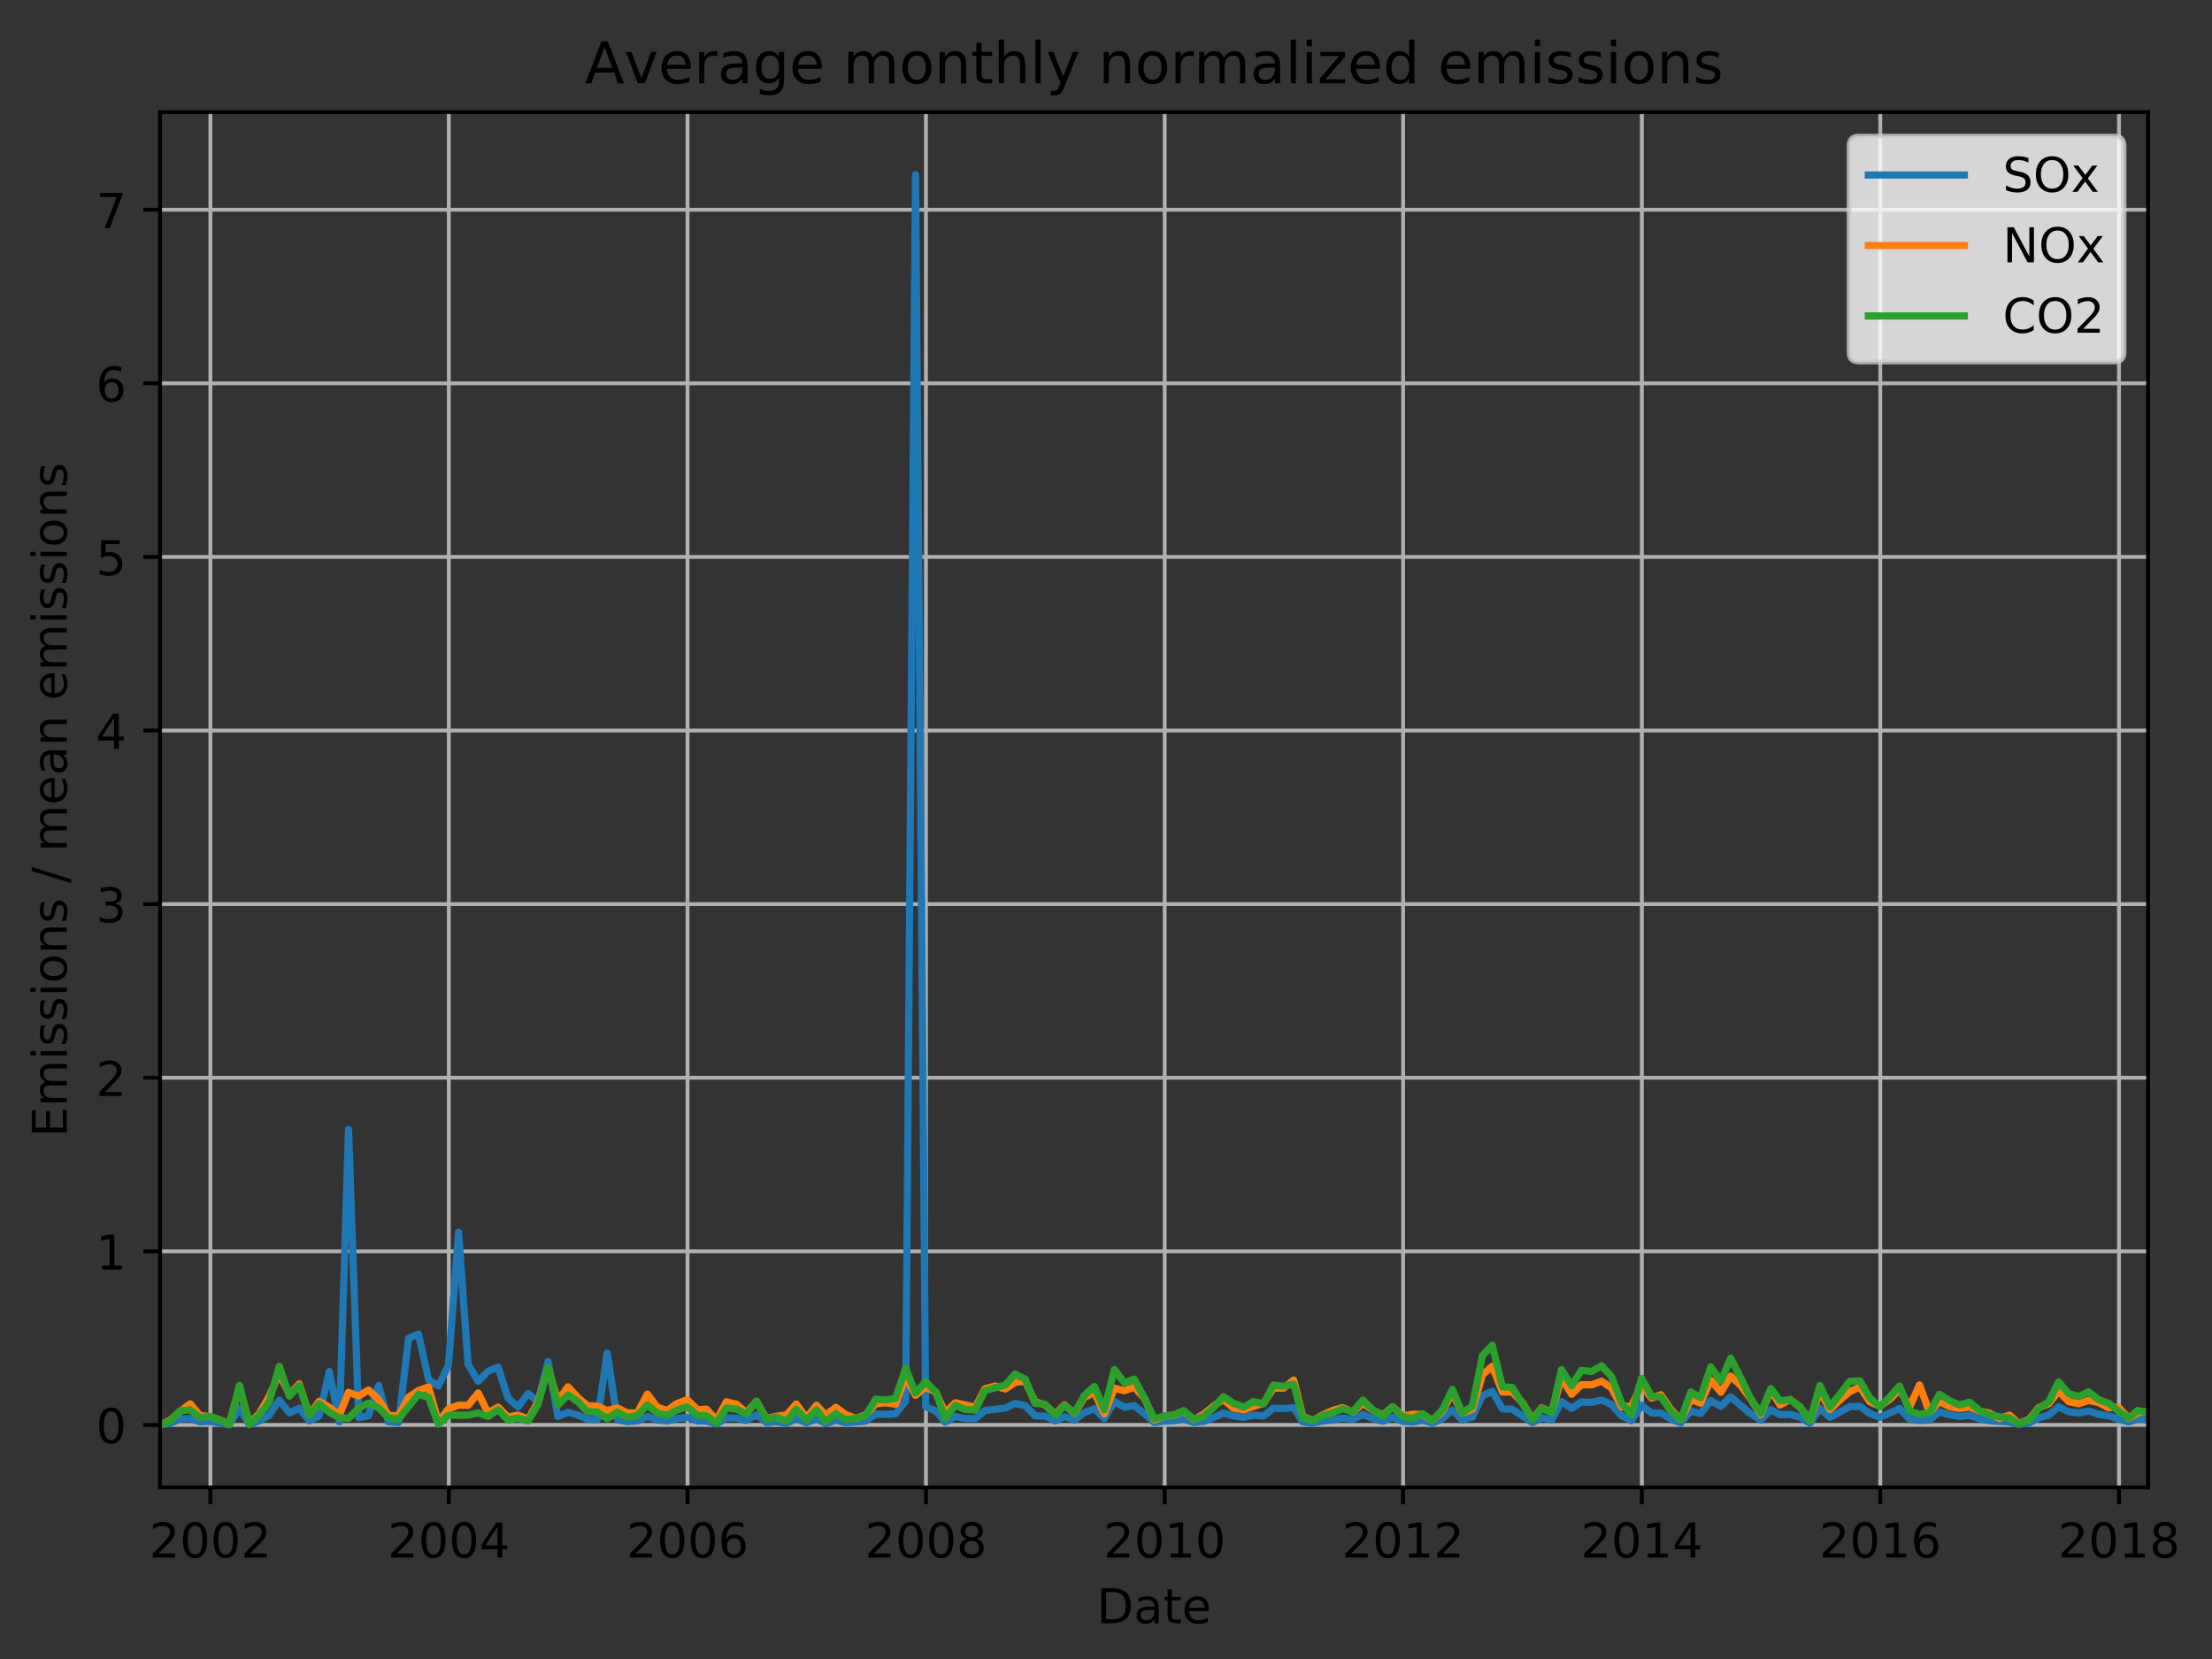 <?xml version="1.0" encoding="utf-8" standalone="no"?>
<!DOCTYPE svg PUBLIC "-//W3C//DTD SVG 1.1//EN"
  "http://www.w3.org/Graphics/SVG/1.1/DTD/svg11.dtd">
<!-- Created with matplotlib (http://matplotlib.org/) -->
<svg height="345.6pt" version="1.1" viewBox="0 0 460.8 345.6" width="460.8pt" xmlns="http://www.w3.org/2000/svg" xmlns:xlink="http://www.w3.org/1999/xlink">
 <rect x="0" y="0" width="460.8" height="345.6" fill="#333333" stroke="none"/>
 <defs>
  <style type="text/css">
*{stroke-linecap:butt;stroke-linejoin:round;}
  </style>
 </defs>
 <g id="figure_1">
  <g id="patch_1">
   <path d="M 0 345.6 
L 460.8 345.6 
L 460.8 0 
L 0 0 
z
" style="fill:none;"/>
  </g>
  <g id="axes_1">
   <g id="patch_2">
    <path d="M 33.349 309.863 
L 447.48 309.863 
L 447.48 23.365 
L 33.349 23.365 
z
" style="fill:none;"/>
   </g>
   <g id="matplotlib.axis_1">
    <g id="xtick_1">
     <g id="line2d_1">
      <path clip-path="url(#p6e68b75e4c)" d="M 43.827 309.863 
L 43.827 23.365 
" style="fill:none;stroke:#b0b0b0;stroke-linecap:square;stroke-width:0.8;"/>
     </g>
     <g id="line2d_2">
      <defs>
       <path d="M 0 0 
L 0 3.5 
" id="me681c75c68" style="stroke:#000000;stroke-width:0.8;"/>
      </defs>
      <g>
       <use style="stroke:#000000;stroke-width:0.8;" x="43.827" xlink:href="#me681c75c68" y="309.863"/>
      </g>
     </g>
     <g id="text_1">
      <!-- 2002 -->
      <defs>
       <path d="M 19.188 8.297 
L 53.609 8.297 
L 53.609 0 
L 7.328 0 
L 7.328 8.297 
Q 12.938 14.109 22.625 23.891 
Q 32.328 33.688 34.812 36.531 
Q 39.547 41.844 41.422 45.531 
Q 43.312 49.219 43.312 52.781 
Q 43.312 58.594 39.234 62.25 
Q 35.156 65.922 28.609 65.922 
Q 23.969 65.922 18.812 64.312 
Q 13.672 62.703 7.812 59.422 
L 7.812 69.391 
Q 13.766 71.781 18.938 73 
Q 24.125 74.219 28.422 74.219 
Q 39.75 74.219 46.484 68.547 
Q 53.219 62.891 53.219 53.422 
Q 53.219 48.922 51.531 44.891 
Q 49.859 40.875 45.406 35.406 
Q 44.188 33.984 37.641 27.219 
Q 31.109 20.453 19.188 8.297 
z
" id="DejaVuSans-32"/>
       <path d="M 31.781 66.406 
Q 24.172 66.406 20.328 58.906 
Q 16.5 51.422 16.5 36.375 
Q 16.5 21.391 20.328 13.891 
Q 24.172 6.391 31.781 6.391 
Q 39.453 6.391 43.281 13.891 
Q 47.125 21.391 47.125 36.375 
Q 47.125 51.422 43.281 58.906 
Q 39.453 66.406 31.781 66.406 
z
M 31.781 74.219 
Q 44.047 74.219 50.516 64.516 
Q 56.984 54.828 56.984 36.375 
Q 56.984 17.969 50.516 8.266 
Q 44.047 -1.422 31.781 -1.422 
Q 19.531 -1.422 13.062 8.266 
Q 6.594 17.969 6.594 36.375 
Q 6.594 54.828 13.062 64.516 
Q 19.531 74.219 31.781 74.219 
z
" id="DejaVuSans-30"/>
      </defs>
      <g transform="translate(31.102 324.462)scale(0.1 -0.1)">
       <use xlink:href="#DejaVuSans-32"/>
       <use x="63.623" xlink:href="#DejaVuSans-30"/>
       <use x="127.246" xlink:href="#DejaVuSans-30"/>
       <use x="190.869" xlink:href="#DejaVuSans-32"/>
      </g>
     </g>
    </g>
    <g id="xtick_2">
     <g id="line2d_3">
      <path clip-path="url(#p6e68b75e4c)" d="M 93.492 309.863 
L 93.492 23.365 
" style="fill:none;stroke:#b0b0b0;stroke-linecap:square;stroke-width:0.8;"/>
     </g>
     <g id="line2d_4">
      <g>
       <use style="stroke:#000000;stroke-width:0.8;" x="93.492" xlink:href="#me681c75c68" y="309.863"/>
      </g>
     </g>
     <g id="text_2">
      <!-- 2004 -->
      <defs>
       <path d="M 37.797 64.312 
L 12.891 25.391 
L 37.797 25.391 
z
M 35.203 72.906 
L 47.609 72.906 
L 47.609 25.391 
L 58.016 25.391 
L 58.016 17.188 
L 47.609 17.188 
L 47.609 0 
L 37.797 0 
L 37.797 17.188 
L 4.891 17.188 
L 4.891 26.703 
z
" id="DejaVuSans-34"/>
      </defs>
      <g transform="translate(80.767 324.462)scale(0.1 -0.1)">
       <use xlink:href="#DejaVuSans-32"/>
       <use x="63.623" xlink:href="#DejaVuSans-30"/>
       <use x="127.246" xlink:href="#DejaVuSans-30"/>
       <use x="190.869" xlink:href="#DejaVuSans-34"/>
      </g>
     </g>
    </g>
    <g id="xtick_3">
     <g id="line2d_5">
      <path clip-path="url(#p6e68b75e4c)" d="M 143.226 309.863 
L 143.226 23.365 
" style="fill:none;stroke:#b0b0b0;stroke-linecap:square;stroke-width:0.8;"/>
     </g>
     <g id="line2d_6">
      <g>
       <use style="stroke:#000000;stroke-width:0.8;" x="143.226" xlink:href="#me681c75c68" y="309.863"/>
      </g>
     </g>
     <g id="text_3">
      <!-- 2006 -->
      <defs>
       <path d="M 33.016 40.375 
Q 26.375 40.375 22.484 35.828 
Q 18.609 31.297 18.609 23.391 
Q 18.609 15.531 22.484 10.953 
Q 26.375 6.391 33.016 6.391 
Q 39.656 6.391 43.531 10.953 
Q 47.406 15.531 47.406 23.391 
Q 47.406 31.297 43.531 35.828 
Q 39.656 40.375 33.016 40.375 
z
M 52.594 71.297 
L 52.594 62.312 
Q 48.875 64.062 45.094 64.984 
Q 41.312 65.922 37.594 65.922 
Q 27.828 65.922 22.672 59.328 
Q 17.531 52.734 16.797 39.406 
Q 19.672 43.656 24.016 45.922 
Q 28.375 48.188 33.594 48.188 
Q 44.578 48.188 50.953 41.516 
Q 57.328 34.859 57.328 23.391 
Q 57.328 12.156 50.688 5.359 
Q 44.047 -1.422 33.016 -1.422 
Q 20.359 -1.422 13.672 8.266 
Q 6.984 17.969 6.984 36.375 
Q 6.984 53.656 15.188 63.938 
Q 23.391 74.219 37.203 74.219 
Q 40.922 74.219 44.703 73.484 
Q 48.484 72.75 52.594 71.297 
z
" id="DejaVuSans-36"/>
      </defs>
      <g transform="translate(130.501 324.462)scale(0.1 -0.1)">
       <use xlink:href="#DejaVuSans-32"/>
       <use x="63.623" xlink:href="#DejaVuSans-30"/>
       <use x="127.246" xlink:href="#DejaVuSans-30"/>
       <use x="190.869" xlink:href="#DejaVuSans-36"/>
      </g>
     </g>
    </g>
    <g id="xtick_4">
     <g id="line2d_7">
      <path clip-path="url(#p6e68b75e4c)" d="M 192.892 309.863 
L 192.892 23.365 
" style="fill:none;stroke:#b0b0b0;stroke-linecap:square;stroke-width:0.8;"/>
     </g>
     <g id="line2d_8">
      <g>
       <use style="stroke:#000000;stroke-width:0.8;" x="192.892" xlink:href="#me681c75c68" y="309.863"/>
      </g>
     </g>
     <g id="text_4">
      <!-- 2008 -->
      <defs>
       <path d="M 31.781 34.625 
Q 24.75 34.625 20.719 30.859 
Q 16.703 27.094 16.703 20.516 
Q 16.703 13.922 20.719 10.156 
Q 24.75 6.391 31.781 6.391 
Q 38.812 6.391 42.859 10.172 
Q 46.922 13.969 46.922 20.516 
Q 46.922 27.094 42.891 30.859 
Q 38.875 34.625 31.781 34.625 
z
M 21.922 38.812 
Q 15.578 40.375 12.031 44.719 
Q 8.5 49.078 8.5 55.328 
Q 8.5 64.062 14.719 69.141 
Q 20.953 74.219 31.781 74.219 
Q 42.672 74.219 48.875 69.141 
Q 55.078 64.062 55.078 55.328 
Q 55.078 49.078 51.531 44.719 
Q 48 40.375 41.703 38.812 
Q 48.828 37.156 52.797 32.312 
Q 56.781 27.484 56.781 20.516 
Q 56.781 9.906 50.312 4.234 
Q 43.844 -1.422 31.781 -1.422 
Q 19.734 -1.422 13.25 4.234 
Q 6.781 9.906 6.781 20.516 
Q 6.781 27.484 10.781 32.312 
Q 14.797 37.156 21.922 38.812 
z
M 18.312 54.391 
Q 18.312 48.734 21.844 45.562 
Q 25.391 42.391 31.781 42.391 
Q 38.141 42.391 41.719 45.562 
Q 45.312 48.734 45.312 54.391 
Q 45.312 60.062 41.719 63.234 
Q 38.141 66.406 31.781 66.406 
Q 25.391 66.406 21.844 63.234 
Q 18.312 60.062 18.312 54.391 
z
" id="DejaVuSans-38"/>
      </defs>
      <g transform="translate(180.167 324.462)scale(0.1 -0.1)">
       <use xlink:href="#DejaVuSans-32"/>
       <use x="63.623" xlink:href="#DejaVuSans-30"/>
       <use x="127.246" xlink:href="#DejaVuSans-30"/>
       <use x="190.869" xlink:href="#DejaVuSans-38"/>
      </g>
     </g>
    </g>
    <g id="xtick_5">
     <g id="line2d_9">
      <path clip-path="url(#p6e68b75e4c)" d="M 242.626 309.863 
L 242.626 23.365 
" style="fill:none;stroke:#b0b0b0;stroke-linecap:square;stroke-width:0.8;"/>
     </g>
     <g id="line2d_10">
      <g>
       <use style="stroke:#000000;stroke-width:0.8;" x="242.626" xlink:href="#me681c75c68" y="309.863"/>
      </g>
     </g>
     <g id="text_5">
      <!-- 2010 -->
      <defs>
       <path d="M 12.406 8.297 
L 28.516 8.297 
L 28.516 63.922 
L 10.984 60.406 
L 10.984 69.391 
L 28.422 72.906 
L 38.281 72.906 
L 38.281 8.297 
L 54.391 8.297 
L 54.391 0 
L 12.406 0 
z
" id="DejaVuSans-31"/>
      </defs>
      <g transform="translate(229.901 324.462)scale(0.1 -0.1)">
       <use xlink:href="#DejaVuSans-32"/>
       <use x="63.623" xlink:href="#DejaVuSans-30"/>
       <use x="127.246" xlink:href="#DejaVuSans-31"/>
       <use x="190.869" xlink:href="#DejaVuSans-30"/>
      </g>
     </g>
    </g>
    <g id="xtick_6">
     <g id="line2d_11">
      <path clip-path="url(#p6e68b75e4c)" d="M 292.292 309.863 
L 292.292 23.365 
" style="fill:none;stroke:#b0b0b0;stroke-linecap:square;stroke-width:0.8;"/>
     </g>
     <g id="line2d_12">
      <g>
       <use style="stroke:#000000;stroke-width:0.8;" x="292.292" xlink:href="#me681c75c68" y="309.863"/>
      </g>
     </g>
     <g id="text_6">
      <!-- 2012 -->
      <g transform="translate(279.567 324.462)scale(0.1 -0.1)">
       <use xlink:href="#DejaVuSans-32"/>
       <use x="63.623" xlink:href="#DejaVuSans-30"/>
       <use x="127.246" xlink:href="#DejaVuSans-31"/>
       <use x="190.869" xlink:href="#DejaVuSans-32"/>
      </g>
     </g>
    </g>
    <g id="xtick_7">
     <g id="line2d_13">
      <path clip-path="url(#p6e68b75e4c)" d="M 342.025 309.863 
L 342.025 23.365 
" style="fill:none;stroke:#b0b0b0;stroke-linecap:square;stroke-width:0.8;"/>
     </g>
     <g id="line2d_14">
      <g>
       <use style="stroke:#000000;stroke-width:0.8;" x="342.025" xlink:href="#me681c75c68" y="309.863"/>
      </g>
     </g>
     <g id="text_7">
      <!-- 2014 -->
      <g transform="translate(329.3 324.462)scale(0.1 -0.1)">
       <use xlink:href="#DejaVuSans-32"/>
       <use x="63.623" xlink:href="#DejaVuSans-30"/>
       <use x="127.246" xlink:href="#DejaVuSans-31"/>
       <use x="190.869" xlink:href="#DejaVuSans-34"/>
      </g>
     </g>
    </g>
    <g id="xtick_8">
     <g id="line2d_15">
      <path clip-path="url(#p6e68b75e4c)" d="M 391.691 309.863 
L 391.691 23.365 
" style="fill:none;stroke:#b0b0b0;stroke-linecap:square;stroke-width:0.8;"/>
     </g>
     <g id="line2d_16">
      <g>
       <use style="stroke:#000000;stroke-width:0.8;" x="391.691" xlink:href="#me681c75c68" y="309.863"/>
      </g>
     </g>
     <g id="text_8">
      <!-- 2016 -->
      <g transform="translate(378.966 324.462)scale(0.1 -0.1)">
       <use xlink:href="#DejaVuSans-32"/>
       <use x="63.623" xlink:href="#DejaVuSans-30"/>
       <use x="127.246" xlink:href="#DejaVuSans-31"/>
       <use x="190.869" xlink:href="#DejaVuSans-36"/>
      </g>
     </g>
    </g>
    <g id="xtick_9">
     <g id="line2d_17">
      <path clip-path="url(#p6e68b75e4c)" d="M 441.425 309.863 
L 441.425 23.365 
" style="fill:none;stroke:#b0b0b0;stroke-linecap:square;stroke-width:0.8;"/>
     </g>
     <g id="line2d_18">
      <g>
       <use style="stroke:#000000;stroke-width:0.8;" x="441.425" xlink:href="#me681c75c68" y="309.863"/>
      </g>
     </g>
     <g id="text_9">
      <!-- 2018 -->
      <g transform="translate(428.7 324.462)scale(0.1 -0.1)">
       <use xlink:href="#DejaVuSans-32"/>
       <use x="63.623" xlink:href="#DejaVuSans-30"/>
       <use x="127.246" xlink:href="#DejaVuSans-31"/>
       <use x="190.869" xlink:href="#DejaVuSans-38"/>
      </g>
     </g>
    </g>
    <g id="text_10">
     <!-- Date -->
     <defs>
      <path d="M 19.672 64.797 
L 19.672 8.109 
L 31.594 8.109 
Q 46.688 8.109 53.688 14.938 
Q 60.688 21.781 60.688 36.531 
Q 60.688 51.172 53.688 57.984 
Q 46.688 64.797 31.594 64.797 
z
M 9.812 72.906 
L 30.078 72.906 
Q 51.266 72.906 61.172 64.094 
Q 71.094 55.281 71.094 36.531 
Q 71.094 17.672 61.125 8.828 
Q 51.172 0 30.078 0 
L 9.812 0 
z
" id="DejaVuSans-44"/>
      <path d="M 34.281 27.484 
Q 23.391 27.484 19.188 25 
Q 14.984 22.516 14.984 16.5 
Q 14.984 11.719 18.141 8.906 
Q 21.297 6.109 26.703 6.109 
Q 34.188 6.109 38.703 11.406 
Q 43.219 16.703 43.219 25.484 
L 43.219 27.484 
z
M 52.203 31.203 
L 52.203 0 
L 43.219 0 
L 43.219 8.297 
Q 40.141 3.328 35.547 0.953 
Q 30.953 -1.422 24.312 -1.422 
Q 15.922 -1.422 10.953 3.297 
Q 6 8.016 6 15.922 
Q 6 25.141 12.172 29.828 
Q 18.359 34.516 30.609 34.516 
L 43.219 34.516 
L 43.219 35.406 
Q 43.219 41.609 39.141 45 
Q 35.062 48.391 27.688 48.391 
Q 23 48.391 18.547 47.266 
Q 14.109 46.141 10.016 43.891 
L 10.016 52.203 
Q 14.938 54.109 19.578 55.047 
Q 24.219 56 28.609 56 
Q 40.484 56 46.344 49.844 
Q 52.203 43.703 52.203 31.203 
z
" id="DejaVuSans-61"/>
      <path d="M 18.312 70.219 
L 18.312 54.688 
L 36.812 54.688 
L 36.812 47.703 
L 18.312 47.703 
L 18.312 18.016 
Q 18.312 11.328 20.141 9.422 
Q 21.969 7.516 27.594 7.516 
L 36.812 7.516 
L 36.812 0 
L 27.594 0 
Q 17.188 0 13.234 3.875 
Q 9.281 7.766 9.281 18.016 
L 9.281 47.703 
L 2.688 47.703 
L 2.688 54.688 
L 9.281 54.688 
L 9.281 70.219 
z
" id="DejaVuSans-74"/>
      <path d="M 56.203 29.594 
L 56.203 25.203 
L 14.891 25.203 
Q 15.484 15.922 20.484 11.062 
Q 25.484 6.203 34.422 6.203 
Q 39.594 6.203 44.453 7.469 
Q 49.312 8.734 54.109 11.281 
L 54.109 2.781 
Q 49.266 0.734 44.188 -0.344 
Q 39.109 -1.422 33.891 -1.422 
Q 20.797 -1.422 13.156 6.188 
Q 5.516 13.812 5.516 26.812 
Q 5.516 40.234 12.766 48.109 
Q 20.016 56 32.328 56 
Q 43.359 56 49.781 48.891 
Q 56.203 41.797 56.203 29.594 
z
M 47.219 32.234 
Q 47.125 39.594 43.094 43.984 
Q 39.062 48.391 32.422 48.391 
Q 24.906 48.391 20.391 44.141 
Q 15.875 39.891 15.188 32.172 
z
" id="DejaVuSans-65"/>
     </defs>
     <g transform="translate(228.464 338.14)scale(0.1 -0.1)">
      <use xlink:href="#DejaVuSans-44"/>
      <use x="77.002" xlink:href="#DejaVuSans-61"/>
      <use x="138.281" xlink:href="#DejaVuSans-74"/>
      <use x="177.49" xlink:href="#DejaVuSans-65"/>
     </g>
    </g>
   </g>
   <g id="matplotlib.axis_2">
    <g id="ytick_1">
     <g id="line2d_19">
      <path clip-path="url(#p6e68b75e4c)" d="M 33.349 296.841 
L 447.48 296.841 
" style="fill:none;stroke:#b0b0b0;stroke-linecap:square;stroke-width:0.8;"/>
     </g>
     <g id="line2d_20">
      <defs>
       <path d="M 0 0 
L -3.5 0 
" id="ma9002bd80b" style="stroke:#000000;stroke-width:0.8;"/>
      </defs>
      <g>
       <use style="stroke:#000000;stroke-width:0.8;" x="33.349" xlink:href="#ma9002bd80b" y="296.841"/>
      </g>
     </g>
     <g id="text_11">
      <!-- 0 -->
      <g transform="translate(19.987 300.64)scale(0.1 -0.1)">
       <use xlink:href="#DejaVuSans-30"/>
      </g>
     </g>
    </g>
    <g id="ytick_2">
     <g id="line2d_21">
      <path clip-path="url(#p6e68b75e4c)" d="M 33.349 260.676 
L 447.48 260.676 
" style="fill:none;stroke:#b0b0b0;stroke-linecap:square;stroke-width:0.8;"/>
     </g>
     <g id="line2d_22">
      <g>
       <use style="stroke:#000000;stroke-width:0.8;" x="33.349" xlink:href="#ma9002bd80b" y="260.676"/>
      </g>
     </g>
     <g id="text_12">
      <!-- 1 -->
      <g transform="translate(19.987 264.476)scale(0.1 -0.1)">
       <use xlink:href="#DejaVuSans-31"/>
      </g>
     </g>
    </g>
    <g id="ytick_3">
     <g id="line2d_23">
      <path clip-path="url(#p6e68b75e4c)" d="M 33.349 224.512 
L 447.48 224.512 
" style="fill:none;stroke:#b0b0b0;stroke-linecap:square;stroke-width:0.8;"/>
     </g>
     <g id="line2d_24">
      <g>
       <use style="stroke:#000000;stroke-width:0.8;" x="33.349" xlink:href="#ma9002bd80b" y="224.512"/>
      </g>
     </g>
     <g id="text_13">
      <!-- 2 -->
      <g transform="translate(19.987 228.311)scale(0.1 -0.1)">
       <use xlink:href="#DejaVuSans-32"/>
      </g>
     </g>
    </g>
    <g id="ytick_4">
     <g id="line2d_25">
      <path clip-path="url(#p6e68b75e4c)" d="M 33.349 188.348 
L 447.48 188.348 
" style="fill:none;stroke:#b0b0b0;stroke-linecap:square;stroke-width:0.8;"/>
     </g>
     <g id="line2d_26">
      <g>
       <use style="stroke:#000000;stroke-width:0.8;" x="33.349" xlink:href="#ma9002bd80b" y="188.348"/>
      </g>
     </g>
     <g id="text_14">
      <!-- 3 -->
      <defs>
       <path d="M 40.578 39.312 
Q 47.656 37.797 51.625 33 
Q 55.609 28.219 55.609 21.188 
Q 55.609 10.406 48.188 4.484 
Q 40.766 -1.422 27.094 -1.422 
Q 22.516 -1.422 17.656 -0.516 
Q 12.797 0.391 7.625 2.203 
L 7.625 11.719 
Q 11.719 9.328 16.594 8.109 
Q 21.484 6.891 26.812 6.891 
Q 36.078 6.891 40.938 10.547 
Q 45.797 14.203 45.797 21.188 
Q 45.797 27.641 41.281 31.266 
Q 36.766 34.906 28.719 34.906 
L 20.219 34.906 
L 20.219 43.016 
L 29.109 43.016 
Q 36.375 43.016 40.234 45.922 
Q 44.094 48.828 44.094 54.297 
Q 44.094 59.906 40.109 62.906 
Q 36.141 65.922 28.719 65.922 
Q 24.656 65.922 20.016 65.031 
Q 15.375 64.156 9.812 62.312 
L 9.812 71.094 
Q 15.438 72.656 20.344 73.438 
Q 25.25 74.219 29.594 74.219 
Q 40.828 74.219 47.359 69.109 
Q 53.906 64.016 53.906 55.328 
Q 53.906 49.266 50.438 45.094 
Q 46.969 40.922 40.578 39.312 
z
" id="DejaVuSans-33"/>
      </defs>
      <g transform="translate(19.987 192.147)scale(0.1 -0.1)">
       <use xlink:href="#DejaVuSans-33"/>
      </g>
     </g>
    </g>
    <g id="ytick_5">
     <g id="line2d_27">
      <path clip-path="url(#p6e68b75e4c)" d="M 33.349 152.183 
L 447.48 152.183 
" style="fill:none;stroke:#b0b0b0;stroke-linecap:square;stroke-width:0.8;"/>
     </g>
     <g id="line2d_28">
      <g>
       <use style="stroke:#000000;stroke-width:0.8;" x="33.349" xlink:href="#ma9002bd80b" y="152.183"/>
      </g>
     </g>
     <g id="text_15">
      <!-- 4 -->
      <g transform="translate(19.987 155.983)scale(0.1 -0.1)">
       <use xlink:href="#DejaVuSans-34"/>
      </g>
     </g>
    </g>
    <g id="ytick_6">
     <g id="line2d_29">
      <path clip-path="url(#p6e68b75e4c)" d="M 33.349 116.019 
L 447.48 116.019 
" style="fill:none;stroke:#b0b0b0;stroke-linecap:square;stroke-width:0.8;"/>
     </g>
     <g id="line2d_30">
      <g>
       <use style="stroke:#000000;stroke-width:0.8;" x="33.349" xlink:href="#ma9002bd80b" y="116.019"/>
      </g>
     </g>
     <g id="text_16">
      <!-- 5 -->
      <defs>
       <path d="M 10.797 72.906 
L 49.516 72.906 
L 49.516 64.594 
L 19.828 64.594 
L 19.828 46.734 
Q 21.969 47.469 24.109 47.828 
Q 26.266 48.188 28.422 48.188 
Q 40.625 48.188 47.75 41.5 
Q 54.891 34.812 54.891 23.391 
Q 54.891 11.625 47.562 5.094 
Q 40.234 -1.422 26.906 -1.422 
Q 22.312 -1.422 17.547 -0.641 
Q 12.797 0.141 7.719 1.703 
L 7.719 11.625 
Q 12.109 9.234 16.797 8.062 
Q 21.484 6.891 26.703 6.891 
Q 35.156 6.891 40.078 11.328 
Q 45.016 15.766 45.016 23.391 
Q 45.016 31 40.078 35.438 
Q 35.156 39.891 26.703 39.891 
Q 22.75 39.891 18.812 39.016 
Q 14.891 38.141 10.797 36.281 
z
" id="DejaVuSans-35"/>
      </defs>
      <g transform="translate(19.987 119.818)scale(0.1 -0.1)">
       <use xlink:href="#DejaVuSans-35"/>
      </g>
     </g>
    </g>
    <g id="ytick_7">
     <g id="line2d_31">
      <path clip-path="url(#p6e68b75e4c)" d="M 33.349 79.855 
L 447.48 79.855 
" style="fill:none;stroke:#b0b0b0;stroke-linecap:square;stroke-width:0.8;"/>
     </g>
     <g id="line2d_32">
      <g>
       <use style="stroke:#000000;stroke-width:0.8;" x="33.349" xlink:href="#ma9002bd80b" y="79.855"/>
      </g>
     </g>
     <g id="text_17">
      <!-- 6 -->
      <g transform="translate(19.987 83.654)scale(0.1 -0.1)">
       <use xlink:href="#DejaVuSans-36"/>
      </g>
     </g>
    </g>
    <g id="ytick_8">
     <g id="line2d_33">
      <path clip-path="url(#p6e68b75e4c)" d="M 33.349 43.69 
L 447.48 43.69 
" style="fill:none;stroke:#b0b0b0;stroke-linecap:square;stroke-width:0.8;"/>
     </g>
     <g id="line2d_34">
      <g>
       <use style="stroke:#000000;stroke-width:0.8;" x="33.349" xlink:href="#ma9002bd80b" y="43.69"/>
      </g>
     </g>
     <g id="text_18">
      <!-- 7 -->
      <defs>
       <path d="M 8.203 72.906 
L 55.078 72.906 
L 55.078 68.703 
L 28.609 0 
L 18.312 0 
L 43.219 64.594 
L 8.203 64.594 
z
" id="DejaVuSans-37"/>
      </defs>
      <g transform="translate(19.987 47.489)scale(0.1 -0.1)">
       <use xlink:href="#DejaVuSans-37"/>
      </g>
     </g>
    </g>
    <g id="text_19">
     <!-- Emissions / mean emissions -->
     <defs>
      <path d="M 9.812 72.906 
L 55.906 72.906 
L 55.906 64.594 
L 19.672 64.594 
L 19.672 43.016 
L 54.391 43.016 
L 54.391 34.719 
L 19.672 34.719 
L 19.672 8.297 
L 56.781 8.297 
L 56.781 0 
L 9.812 0 
z
" id="DejaVuSans-45"/>
      <path d="M 52 44.188 
Q 55.375 50.25 60.062 53.125 
Q 64.75 56 71.094 56 
Q 79.641 56 84.281 50.016 
Q 88.922 44.047 88.922 33.016 
L 88.922 0 
L 79.891 0 
L 79.891 32.719 
Q 79.891 40.578 77.094 44.375 
Q 74.312 48.188 68.609 48.188 
Q 61.625 48.188 57.562 43.547 
Q 53.516 38.922 53.516 30.906 
L 53.516 0 
L 44.484 0 
L 44.484 32.719 
Q 44.484 40.625 41.703 44.406 
Q 38.922 48.188 33.109 48.188 
Q 26.219 48.188 22.156 43.531 
Q 18.109 38.875 18.109 30.906 
L 18.109 0 
L 9.078 0 
L 9.078 54.688 
L 18.109 54.688 
L 18.109 46.188 
Q 21.188 51.219 25.484 53.609 
Q 29.781 56 35.688 56 
Q 41.656 56 45.828 52.969 
Q 50 49.953 52 44.188 
z
" id="DejaVuSans-6d"/>
      <path d="M 9.422 54.688 
L 18.406 54.688 
L 18.406 0 
L 9.422 0 
z
M 9.422 75.984 
L 18.406 75.984 
L 18.406 64.594 
L 9.422 64.594 
z
" id="DejaVuSans-69"/>
      <path d="M 44.281 53.078 
L 44.281 44.578 
Q 40.484 46.531 36.375 47.5 
Q 32.281 48.484 27.875 48.484 
Q 21.188 48.484 17.844 46.438 
Q 14.5 44.391 14.5 40.281 
Q 14.5 37.156 16.891 35.375 
Q 19.281 33.594 26.516 31.984 
L 29.594 31.297 
Q 39.156 29.25 43.188 25.516 
Q 47.219 21.781 47.219 15.094 
Q 47.219 7.469 41.188 3.016 
Q 35.156 -1.422 24.609 -1.422 
Q 20.219 -1.422 15.453 -0.562 
Q 10.688 0.297 5.422 2 
L 5.422 11.281 
Q 10.406 8.688 15.234 7.391 
Q 20.062 6.109 24.812 6.109 
Q 31.156 6.109 34.562 8.281 
Q 37.984 10.453 37.984 14.406 
Q 37.984 18.062 35.516 20.016 
Q 33.062 21.969 24.703 23.781 
L 21.578 24.516 
Q 13.234 26.266 9.516 29.906 
Q 5.812 33.547 5.812 39.891 
Q 5.812 47.609 11.281 51.797 
Q 16.75 56 26.812 56 
Q 31.781 56 36.172 55.266 
Q 40.578 54.547 44.281 53.078 
z
" id="DejaVuSans-73"/>
      <path d="M 30.609 48.391 
Q 23.391 48.391 19.188 42.75 
Q 14.984 37.109 14.984 27.297 
Q 14.984 17.484 19.156 11.844 
Q 23.344 6.203 30.609 6.203 
Q 37.797 6.203 41.984 11.859 
Q 46.188 17.531 46.188 27.297 
Q 46.188 37.016 41.984 42.703 
Q 37.797 48.391 30.609 48.391 
z
M 30.609 56 
Q 42.328 56 49.016 48.375 
Q 55.719 40.766 55.719 27.297 
Q 55.719 13.875 49.016 6.219 
Q 42.328 -1.422 30.609 -1.422 
Q 18.844 -1.422 12.172 6.219 
Q 5.516 13.875 5.516 27.297 
Q 5.516 40.766 12.172 48.375 
Q 18.844 56 30.609 56 
z
" id="DejaVuSans-6f"/>
      <path d="M 54.891 33.016 
L 54.891 0 
L 45.906 0 
L 45.906 32.719 
Q 45.906 40.484 42.875 44.328 
Q 39.844 48.188 33.797 48.188 
Q 26.516 48.188 22.312 43.547 
Q 18.109 38.922 18.109 30.906 
L 18.109 0 
L 9.078 0 
L 9.078 54.688 
L 18.109 54.688 
L 18.109 46.188 
Q 21.344 51.125 25.703 53.562 
Q 30.078 56 35.797 56 
Q 45.219 56 50.047 50.172 
Q 54.891 44.344 54.891 33.016 
z
" id="DejaVuSans-6e"/>
      <path id="DejaVuSans-20"/>
      <path d="M 25.391 72.906 
L 33.688 72.906 
L 8.297 -9.281 
L 0 -9.281 
z
" id="DejaVuSans-2f"/>
     </defs>
     <g transform="translate(13.907 236.863)rotate(-90)scale(0.1 -0.1)">
      <use xlink:href="#DejaVuSans-45"/>
      <use x="63.184" xlink:href="#DejaVuSans-6d"/>
      <use x="160.596" xlink:href="#DejaVuSans-69"/>
      <use x="188.379" xlink:href="#DejaVuSans-73"/>
      <use x="240.479" xlink:href="#DejaVuSans-73"/>
      <use x="292.578" xlink:href="#DejaVuSans-69"/>
      <use x="320.361" xlink:href="#DejaVuSans-6f"/>
      <use x="381.543" xlink:href="#DejaVuSans-6e"/>
      <use x="444.922" xlink:href="#DejaVuSans-73"/>
      <use x="497.021" xlink:href="#DejaVuSans-20"/>
      <use x="528.809" xlink:href="#DejaVuSans-2f"/>
      <use x="562.5" xlink:href="#DejaVuSans-20"/>
      <use x="594.287" xlink:href="#DejaVuSans-6d"/>
      <use x="691.699" xlink:href="#DejaVuSans-65"/>
      <use x="753.223" xlink:href="#DejaVuSans-61"/>
      <use x="814.502" xlink:href="#DejaVuSans-6e"/>
      <use x="877.881" xlink:href="#DejaVuSans-20"/>
      <use x="909.668" xlink:href="#DejaVuSans-65"/>
      <use x="971.191" xlink:href="#DejaVuSans-6d"/>
      <use x="1068.604" xlink:href="#DejaVuSans-69"/>
      <use x="1096.387" xlink:href="#DejaVuSans-73"/>
      <use x="1148.486" xlink:href="#DejaVuSans-73"/>
      <use x="1200.586" xlink:href="#DejaVuSans-69"/>
      <use x="1228.369" xlink:href="#DejaVuSans-6f"/>
      <use x="1289.551" xlink:href="#DejaVuSans-6e"/>
      <use x="1352.93" xlink:href="#DejaVuSans-73"/>
     </g>
    </g>
   </g>
   <g id="line2d_35">
    <path clip-path="url(#p6e68b75e4c)" d="M 33.349 296.841 
L 35.458 296.517 
L 37.499 295.597 
L 39.608 295.514 
L 41.65 296.192 
L 43.759 296.094 
L 47.773 296.813 
L 49.882 293.367 
L 51.923 296.799 
L 54.032 295.987 
L 56.073 294.828 
L 58.182 291.691 
L 60.291 294.315 
L 62.332 293.363 
L 64.441 295.976 
L 66.482 294.975 
L 68.592 285.715 
L 70.701 296.207 
L 72.606 235.291 
L 74.715 295.353 
L 76.756 294.929 
L 78.865 288.61 
L 80.906 296.19 
L 83.015 296.327 
L 85.124 278.77 
L 87.165 277.914 
L 89.274 287.401 
L 91.315 288.728 
L 93.424 284.42 
L 95.533 256.691 
L 97.507 284.205 
L 99.616 287.751 
L 101.657 285.655 
L 103.766 284.812 
L 105.807 291.208 
L 107.916 293.069 
L 110.025 290.297 
L 112.066 292.008 
L 114.175 283.632 
L 116.216 295.087 
L 118.325 294.198 
L 120.434 294.824 
L 122.339 295.668 
L 124.448 295.715 
L 126.49 281.861 
L 128.599 295.718 
L 130.64 296.17 
L 132.749 296.025 
L 134.858 295.094 
L 136.899 295.801 
L 139.008 295.988 
L 141.049 295.525 
L 143.158 295.246 
L 145.267 295.993 
L 147.172 296.033 
L 149.281 296.675 
L 151.322 295.348 
L 153.432 295.45 
L 155.473 295.891 
L 157.582 294.762 
L 159.691 296.355 
L 161.732 296.138 
L 163.841 296.542 
L 165.882 295.459 
L 167.991 296.409 
L 170.1 295.521 
L 172.005 296.562 
L 174.114 295.841 
L 176.155 296.366 
L 180.305 296.051 
L 182.415 294.579 
L 184.524 294.651 
L 186.565 294.509 
L 188.674 291.862 
L 190.715 36.388 
L 192.824 293.036 
L 194.933 293.948 
L 196.906 296.284 
L 199.015 295.105 
L 201.056 295.491 
L 203.165 295.522 
L 205.206 293.821 
L 209.425 293.333 
L 211.466 292.368 
L 213.575 292.83 
L 215.616 294.937 
L 217.725 295.026 
L 219.834 295.988 
L 221.739 295.132 
L 223.848 295.803 
L 225.889 294.248 
L 227.998 293.463 
L 230.039 295.508 
L 232.148 291.983 
L 234.257 293.143 
L 236.298 292.82 
L 238.408 294.493 
L 240.449 296.329 
L 242.558 296.048 
L 244.667 295.941 
L 246.572 295.592 
L 248.681 296.331 
L 250.722 296.111 
L 252.831 295.295 
L 254.872 294.361 
L 256.981 294.945 
L 259.09 295.28 
L 261.131 294.788 
L 263.24 294.989 
L 265.282 293.345 
L 267.391 293.445 
L 269.5 293.248 
L 271.405 296.236 
L 273.514 296.428 
L 275.555 296.024 
L 277.664 295.782 
L 279.705 295.412 
L 281.814 295.683 
L 283.923 294.661 
L 285.964 295.515 
L 288.073 296.047 
L 290.114 295.255 
L 292.223 296.108 
L 294.333 296.258 
L 296.306 295.849 
L 298.415 296.45 
L 300.456 295.531 
L 302.565 293.726 
L 304.606 295.79 
L 306.715 295.194 
L 308.824 290.748 
L 310.865 289.843 
L 312.974 293.492 
L 315.015 293.549 
L 319.233 296.362 
L 321.138 295.366 
L 323.248 295.775 
L 325.289 291.983 
L 327.398 293.4 
L 329.439 292.042 
L 331.548 292.147 
L 333.657 291.647 
L 335.698 292.585 
L 337.807 294.916 
L 339.848 295.953 
L 341.957 292.746 
L 344.066 294.349 
L 345.971 294.359 
L 348.08 295.623 
L 350.122 296.414 
L 352.231 293.947 
L 354.272 294.467 
L 356.381 291.751 
L 358.49 292.998 
L 360.531 290.979 
L 364.681 294.514 
L 366.79 295.825 
L 368.899 293.652 
L 370.804 294.711 
L 372.913 294.634 
L 374.954 295.238 
L 377.063 296.489 
L 379.105 293.38 
L 381.214 295.265 
L 385.364 293.008 
L 387.473 292.977 
L 389.514 294.482 
L 391.623 295.25 
L 395.705 293.419 
L 397.814 295.634 
L 399.855 295.898 
L 401.964 295.795 
L 404.005 294.152 
L 406.115 294.703 
L 408.224 295.097 
L 410.265 294.839 
L 412.374 295.576 
L 414.415 295.956 
L 418.633 296.23 
L 420.538 296.74 
L 422.647 296.454 
L 424.688 295.391 
L 426.797 294.804 
L 428.838 293.065 
L 430.947 294.097 
L 433.057 294.351 
L 435.098 293.935 
L 437.207 294.631 
L 439.248 294.931 
L 441.357 295.64 
L 443.466 296.226 
L 445.371 295.562 
L 447.48 295.804 
L 447.48 295.804 
" style="fill:none;stroke:#1f77b4;stroke-linecap:square;stroke-width:1.5;"/>
   </g>
   <g id="line2d_36">
    <path clip-path="url(#p6e68b75e4c)" d="M 33.349 296.841 
L 35.458 295.849 
L 37.499 294.036 
L 39.608 292.438 
L 41.65 294.877 
L 43.759 295.093 
L 45.868 295.798 
L 47.773 296.611 
L 49.882 288.899 
L 51.923 296.533 
L 54.032 294.477 
L 56.073 290.899 
L 58.182 286.135 
L 60.291 290.525 
L 62.332 288.297 
L 64.441 294.778 
L 66.482 291.93 
L 68.592 293.155 
L 70.701 294.814 
L 72.606 290.042 
L 74.715 290.808 
L 76.756 289.561 
L 78.865 291.541 
L 80.906 294.818 
L 83.015 294.952 
L 85.124 291.05 
L 87.165 289.686 
L 89.274 288.923 
L 91.315 296.227 
L 93.424 293.483 
L 95.533 292.725 
L 97.507 292.774 
L 99.616 290.184 
L 101.657 294.305 
L 103.766 293.129 
L 105.807 295.211 
L 107.916 294.781 
L 110.025 295.637 
L 112.066 292.092 
L 114.175 285.015 
L 116.216 291.794 
L 118.325 288.895 
L 120.434 291.178 
L 122.339 292.822 
L 124.448 292.925 
L 126.49 293.827 
L 128.599 293.292 
L 130.64 294.315 
L 132.749 294.372 
L 134.858 290.413 
L 136.899 293.113 
L 139.008 293.844 
L 141.049 292.371 
L 143.158 291.581 
L 145.267 293.653 
L 147.172 293.562 
L 149.281 295.827 
L 151.322 292.019 
L 153.432 292.526 
L 155.473 294.27 
L 157.582 291.924 
L 159.691 295.542 
L 161.732 295.009 
L 163.841 294.778 
L 165.882 292.483 
L 167.991 295.373 
L 170.1 292.732 
L 172.005 294.808 
L 174.114 293.177 
L 176.155 294.657 
L 178.264 295.481 
L 180.305 294.757 
L 182.415 292.439 
L 184.524 292.228 
L 186.565 292.514 
L 188.674 286.879 
L 190.715 290.687 
L 192.824 288.926 
L 194.933 290.024 
L 196.906 294.31 
L 199.015 292.211 
L 203.165 293.153 
L 205.206 289.298 
L 207.315 288.74 
L 209.425 289.352 
L 211.466 287.966 
L 213.575 287.715 
L 215.616 292.021 
L 217.725 292.67 
L 219.834 294.588 
L 221.739 292.667 
L 223.848 294.446 
L 225.889 291.099 
L 227.998 290.041 
L 230.039 294.54 
L 232.148 289.209 
L 234.257 289.707 
L 236.298 288.956 
L 238.408 291.276 
L 240.449 295.827 
L 242.558 295.001 
L 244.667 294.775 
L 246.572 293.959 
L 248.681 295.726 
L 250.722 294.604 
L 252.831 292.883 
L 254.872 291.548 
L 256.981 293.341 
L 259.09 293.701 
L 263.24 292.286 
L 265.282 289.168 
L 267.391 289.171 
L 269.5 287.487 
L 271.405 295.127 
L 273.514 295.875 
L 275.555 294.739 
L 277.664 293.819 
L 279.705 293.228 
L 281.814 294.157 
L 283.923 292.338 
L 285.964 293.751 
L 288.073 294.761 
L 290.114 293.043 
L 292.223 294.952 
L 294.333 294.596 
L 296.306 294.658 
L 298.415 295.903 
L 300.456 294.017 
L 302.565 290.208 
L 304.606 294.389 
L 306.715 293.574 
L 308.824 286.419 
L 310.865 284.598 
L 312.974 289.99 
L 315.015 289.965 
L 317.124 292.181 
L 319.233 295.606 
L 321.138 293.281 
L 323.248 294.178 
L 325.289 287.121 
L 327.398 290.444 
L 329.439 288.462 
L 331.548 288.482 
L 333.657 287.731 
L 335.698 289.132 
L 337.807 293.093 
L 339.848 292.9 
L 341.957 288.597 
L 344.066 291.248 
L 345.971 290.55 
L 348.08 293.616 
L 350.122 295.784 
L 352.231 291.539 
L 354.272 292.307 
L 356.381 287.499 
L 358.49 290.04 
L 360.531 286.65 
L 362.64 288.638 
L 364.681 291.397 
L 366.79 294.685 
L 368.899 289.589 
L 370.804 292.681 
L 372.913 291.54 
L 374.954 293.093 
L 377.063 295.914 
L 379.105 289.882 
L 381.214 293.635 
L 383.323 291.616 
L 385.364 289.878 
L 387.473 288.948 
L 389.514 292.021 
L 391.623 292.944 
L 393.732 291.467 
L 395.705 289.444 
L 397.814 293.079 
L 399.855 288.514 
L 401.964 294.222 
L 404.005 291.93 
L 406.115 293.034 
L 408.224 293.417 
L 410.265 293.133 
L 412.374 293.937 
L 414.415 294.369 
L 416.524 295.493 
L 418.633 294.799 
L 420.538 296.52 
L 422.647 295.752 
L 424.688 293.22 
L 426.797 292.431 
L 428.838 289.8 
L 430.947 291.994 
L 433.057 292.412 
L 435.098 291.725 
L 437.207 292.181 
L 439.248 293.27 
L 441.357 293.18 
L 443.466 295.479 
L 445.371 294.303 
L 447.48 293.986 
L 447.48 293.986 
" style="fill:none;stroke:#ff7f0e;stroke-linecap:square;stroke-width:1.5;"/>
   </g>
   <g id="line2d_37">
    <path clip-path="url(#p6e68b75e4c)" d="M 33.349 296.841 
L 35.458 296.072 
L 37.499 293.889 
L 39.608 293.693 
L 41.65 295.301 
L 43.759 295.069 
L 45.868 295.841 
L 47.773 296.774 
L 49.882 288.597 
L 51.923 296.742 
L 54.032 294.814 
L 56.073 292.064 
L 58.182 284.619 
L 60.291 290.845 
L 62.332 288.586 
L 64.441 294.789 
L 66.482 292.413 
L 68.592 294.199 
L 70.701 295.336 
L 72.606 295.477 
L 74.715 293.31 
L 76.756 292.301 
L 78.865 293.272 
L 80.906 295.297 
L 83.015 295.621 
L 87.165 290.469 
L 89.274 291.097 
L 91.315 296.686 
L 93.424 294.815 
L 97.507 294.787 
L 99.616 294.345 
L 101.657 295.063 
L 103.766 293.663 
L 105.807 295.794 
L 107.916 295.425 
L 110.025 295.996 
L 112.066 292.582 
L 114.175 284.833 
L 116.216 292.678 
L 118.325 290.566 
L 120.434 292.052 
L 122.339 294.056 
L 124.448 294.169 
L 126.49 295.563 
L 128.599 294.176 
L 130.64 295.249 
L 132.749 294.902 
L 134.858 292.694 
L 136.899 294.372 
L 139.008 294.817 
L 141.049 293.717 
L 143.158 293.057 
L 145.267 294.828 
L 147.172 294.922 
L 149.281 296.447 
L 151.322 293.299 
L 153.432 293.539 
L 155.473 294.588 
L 157.582 291.909 
L 159.691 295.688 
L 161.732 295.171 
L 163.841 296.133 
L 165.882 293.56 
L 167.991 295.816 
L 170.1 293.709 
L 172.005 296.18 
L 174.114 294.468 
L 176.155 295.714 
L 178.264 295.427 
L 180.305 294.966 
L 182.415 291.472 
L 184.524 291.645 
L 186.565 291.305 
L 188.674 285.021 
L 190.715 290.215 
L 192.824 287.81 
L 194.933 289.977 
L 196.906 295.521 
L 199.015 292.721 
L 201.056 293.639 
L 203.165 293.714 
L 205.206 289.676 
L 209.425 288.522 
L 211.466 286.228 
L 213.575 287.327 
L 215.616 292.324 
L 217.725 292.536 
L 219.834 294.816 
L 221.739 292.784 
L 223.848 294.377 
L 225.889 290.688 
L 227.998 288.827 
L 230.039 293.677 
L 232.148 285.312 
L 234.257 288.065 
L 236.298 287.301 
L 238.408 291.269 
L 240.449 295.626 
L 242.558 294.961 
L 244.667 294.705 
L 246.572 293.877 
L 248.681 295.632 
L 250.722 295.109 
L 252.831 293.173 
L 254.872 290.957 
L 256.981 292.341 
L 259.09 293.136 
L 261.131 291.967 
L 263.24 292.444 
L 265.282 288.543 
L 267.391 288.783 
L 269.5 288.315 
L 271.405 295.406 
L 273.514 295.859 
L 275.555 294.904 
L 277.664 294.326 
L 279.705 293.448 
L 281.814 294.094 
L 283.923 291.668 
L 285.964 293.694 
L 288.073 294.958 
L 290.114 293.077 
L 292.223 295.102 
L 294.333 295.458 
L 296.306 294.488 
L 298.415 295.913 
L 300.456 293.731 
L 302.565 289.449 
L 304.606 294.349 
L 306.715 292.932 
L 308.824 282.381 
L 310.865 280.234 
L 312.974 288.892 
L 315.015 289.03 
L 319.233 295.705 
L 321.138 293.342 
L 323.248 294.312 
L 325.289 285.315 
L 327.398 288.676 
L 329.439 285.452 
L 331.548 285.702 
L 333.657 284.516 
L 335.698 286.741 
L 337.807 292.273 
L 339.848 294.735 
L 341.957 287.124 
L 344.066 290.928 
L 345.971 290.951 
L 348.08 293.949 
L 350.122 295.828 
L 352.231 289.973 
L 354.272 291.209 
L 356.381 284.758 
L 358.49 287.721 
L 360.531 282.931 
L 362.64 287.066 
L 364.681 291.319 
L 366.79 294.429 
L 368.899 289.274 
L 370.804 291.788 
L 372.913 291.604 
L 374.954 293.035 
L 377.063 296.006 
L 379.105 288.627 
L 381.214 293.1 
L 385.364 287.745 
L 387.473 287.672 
L 389.514 291.244 
L 391.623 293.065 
L 393.732 290.95 
L 395.705 288.721 
L 397.814 293.977 
L 399.855 294.603 
L 401.964 294.359 
L 404.005 290.46 
L 406.115 291.765 
L 408.224 292.703 
L 410.265 292.09 
L 412.374 293.839 
L 414.415 294.741 
L 416.524 295.152 
L 418.633 295.392 
L 420.538 296.603 
L 422.647 295.923 
L 424.688 293.4 
L 426.797 292.007 
L 428.838 287.881 
L 430.947 290.328 
L 433.057 290.936 
L 435.098 289.946 
L 437.207 291.596 
L 439.248 292.309 
L 441.357 293.992 
L 443.466 295.382 
L 445.371 293.807 
L 447.48 294.379 
L 447.48 294.379 
" style="fill:none;stroke:#2ca02c;stroke-linecap:square;stroke-width:1.5;"/>
   </g>
   <g id="patch_3">
    <path d="M 33.349 309.863 
L 33.349 23.365 
" style="fill:none;stroke:#000000;stroke-linecap:square;stroke-linejoin:miter;stroke-width:0.8;"/>
   </g>
   <g id="patch_4">
    <path d="M 447.48 309.863 
L 447.48 23.365 
" style="fill:none;stroke:#000000;stroke-linecap:square;stroke-linejoin:miter;stroke-width:0.8;"/>
   </g>
   <g id="patch_5">
    <path d="M 33.349 309.863 
L 447.48 309.863 
" style="fill:none;stroke:#000000;stroke-linecap:square;stroke-linejoin:miter;stroke-width:0.8;"/>
   </g>
   <g id="patch_6">
    <path d="M 33.349 23.365 
L 447.48 23.365 
" style="fill:none;stroke:#000000;stroke-linecap:square;stroke-linejoin:miter;stroke-width:0.8;"/>
   </g>
   <g id="text_20">
    <!-- Average monthly normalized emissions -->
    <defs>
     <path d="M 34.188 63.188 
L 20.797 26.906 
L 47.609 26.906 
z
M 28.609 72.906 
L 39.797 72.906 
L 67.578 0 
L 57.328 0 
L 50.688 18.703 
L 17.828 18.703 
L 11.188 0 
L 0.781 0 
z
" id="DejaVuSans-41"/>
     <path d="M 2.984 54.688 
L 12.5 54.688 
L 29.594 8.797 
L 46.688 54.688 
L 56.203 54.688 
L 35.688 0 
L 23.484 0 
z
" id="DejaVuSans-76"/>
     <path d="M 41.109 46.297 
Q 39.594 47.172 37.812 47.578 
Q 36.031 48 33.891 48 
Q 26.266 48 22.188 43.047 
Q 18.109 38.094 18.109 28.812 
L 18.109 0 
L 9.078 0 
L 9.078 54.688 
L 18.109 54.688 
L 18.109 46.188 
Q 20.953 51.172 25.484 53.578 
Q 30.031 56 36.531 56 
Q 37.453 56 38.578 55.875 
Q 39.703 55.766 41.062 55.516 
z
" id="DejaVuSans-72"/>
     <path d="M 45.406 27.984 
Q 45.406 37.75 41.375 43.109 
Q 37.359 48.484 30.078 48.484 
Q 22.859 48.484 18.828 43.109 
Q 14.797 37.75 14.797 27.984 
Q 14.797 18.266 18.828 12.891 
Q 22.859 7.516 30.078 7.516 
Q 37.359 7.516 41.375 12.891 
Q 45.406 18.266 45.406 27.984 
z
M 54.391 6.781 
Q 54.391 -7.172 48.188 -13.984 
Q 42 -20.797 29.203 -20.797 
Q 24.469 -20.797 20.266 -20.094 
Q 16.062 -19.391 12.109 -17.922 
L 12.109 -9.188 
Q 16.062 -11.328 19.922 -12.344 
Q 23.781 -13.375 27.781 -13.375 
Q 36.625 -13.375 41.016 -8.766 
Q 45.406 -4.156 45.406 5.172 
L 45.406 9.625 
Q 42.625 4.781 38.281 2.391 
Q 33.938 0 27.875 0 
Q 17.828 0 11.672 7.656 
Q 5.516 15.328 5.516 27.984 
Q 5.516 40.672 11.672 48.328 
Q 17.828 56 27.875 56 
Q 33.938 56 38.281 53.609 
Q 42.625 51.219 45.406 46.391 
L 45.406 54.688 
L 54.391 54.688 
z
" id="DejaVuSans-67"/>
     <path d="M 54.891 33.016 
L 54.891 0 
L 45.906 0 
L 45.906 32.719 
Q 45.906 40.484 42.875 44.328 
Q 39.844 48.188 33.797 48.188 
Q 26.516 48.188 22.312 43.547 
Q 18.109 38.922 18.109 30.906 
L 18.109 0 
L 9.078 0 
L 9.078 75.984 
L 18.109 75.984 
L 18.109 46.188 
Q 21.344 51.125 25.703 53.562 
Q 30.078 56 35.797 56 
Q 45.219 56 50.047 50.172 
Q 54.891 44.344 54.891 33.016 
z
" id="DejaVuSans-68"/>
     <path d="M 9.422 75.984 
L 18.406 75.984 
L 18.406 0 
L 9.422 0 
z
" id="DejaVuSans-6c"/>
     <path d="M 32.172 -5.078 
Q 28.375 -14.844 24.75 -17.812 
Q 21.141 -20.797 15.094 -20.797 
L 7.906 -20.797 
L 7.906 -13.281 
L 13.188 -13.281 
Q 16.891 -13.281 18.938 -11.516 
Q 21 -9.766 23.484 -3.219 
L 25.094 0.875 
L 2.984 54.688 
L 12.5 54.688 
L 29.594 11.922 
L 46.688 54.688 
L 56.203 54.688 
z
" id="DejaVuSans-79"/>
     <path d="M 5.516 54.688 
L 48.188 54.688 
L 48.188 46.484 
L 14.406 7.172 
L 48.188 7.172 
L 48.188 0 
L 4.297 0 
L 4.297 8.203 
L 38.094 47.516 
L 5.516 47.516 
z
" id="DejaVuSans-7a"/>
     <path d="M 45.406 46.391 
L 45.406 75.984 
L 54.391 75.984 
L 54.391 0 
L 45.406 0 
L 45.406 8.203 
Q 42.578 3.328 38.25 0.953 
Q 33.938 -1.422 27.875 -1.422 
Q 17.969 -1.422 11.734 6.484 
Q 5.516 14.406 5.516 27.297 
Q 5.516 40.188 11.734 48.094 
Q 17.969 56 27.875 56 
Q 33.938 56 38.25 53.625 
Q 42.578 51.266 45.406 46.391 
z
M 14.797 27.297 
Q 14.797 17.391 18.875 11.75 
Q 22.953 6.109 30.078 6.109 
Q 37.203 6.109 41.297 11.75 
Q 45.406 17.391 45.406 27.297 
Q 45.406 37.203 41.297 42.844 
Q 37.203 48.484 30.078 48.484 
Q 22.953 48.484 18.875 42.844 
Q 14.797 37.203 14.797 27.297 
z
" id="DejaVuSans-64"/>
    </defs>
    <g transform="translate(121.851 17.365)scale(0.12 -0.12)">
     <use xlink:href="#DejaVuSans-41"/>
     <use x="68.33" xlink:href="#DejaVuSans-76"/>
     <use x="127.51" xlink:href="#DejaVuSans-65"/>
     <use x="189.033" xlink:href="#DejaVuSans-72"/>
     <use x="230.146" xlink:href="#DejaVuSans-61"/>
     <use x="291.426" xlink:href="#DejaVuSans-67"/>
     <use x="354.902" xlink:href="#DejaVuSans-65"/>
     <use x="416.426" xlink:href="#DejaVuSans-20"/>
     <use x="448.213" xlink:href="#DejaVuSans-6d"/>
     <use x="545.625" xlink:href="#DejaVuSans-6f"/>
     <use x="606.807" xlink:href="#DejaVuSans-6e"/>
     <use x="670.186" xlink:href="#DejaVuSans-74"/>
     <use x="709.395" xlink:href="#DejaVuSans-68"/>
     <use x="772.773" xlink:href="#DejaVuSans-6c"/>
     <use x="800.557" xlink:href="#DejaVuSans-79"/>
     <use x="859.736" xlink:href="#DejaVuSans-20"/>
     <use x="891.523" xlink:href="#DejaVuSans-6e"/>
     <use x="954.902" xlink:href="#DejaVuSans-6f"/>
     <use x="1016.084" xlink:href="#DejaVuSans-72"/>
     <use x="1057.182" xlink:href="#DejaVuSans-6d"/>
     <use x="1154.594" xlink:href="#DejaVuSans-61"/>
     <use x="1215.873" xlink:href="#DejaVuSans-6c"/>
     <use x="1243.656" xlink:href="#DejaVuSans-69"/>
     <use x="1271.439" xlink:href="#DejaVuSans-7a"/>
     <use x="1323.93" xlink:href="#DejaVuSans-65"/>
     <use x="1385.453" xlink:href="#DejaVuSans-64"/>
     <use x="1448.93" xlink:href="#DejaVuSans-20"/>
     <use x="1480.717" xlink:href="#DejaVuSans-65"/>
     <use x="1542.24" xlink:href="#DejaVuSans-6d"/>
     <use x="1639.652" xlink:href="#DejaVuSans-69"/>
     <use x="1667.436" xlink:href="#DejaVuSans-73"/>
     <use x="1719.535" xlink:href="#DejaVuSans-73"/>
     <use x="1771.635" xlink:href="#DejaVuSans-69"/>
     <use x="1799.418" xlink:href="#DejaVuSans-6f"/>
     <use x="1860.6" xlink:href="#DejaVuSans-6e"/>
     <use x="1923.979" xlink:href="#DejaVuSans-73"/>
    </g>
   </g>
   <g id="legend_1">
    <g id="patch_7">
     <path d="M 387.208 75.399 
L 440.48 75.399 
Q 442.48 75.399 442.48 73.399 
L 442.48 30.365 
Q 442.48 28.365 440.48 28.365 
L 387.208 28.365 
Q 385.208 28.365 385.208 30.365 
L 385.208 73.399 
Q 385.208 75.399 387.208 75.399 
z
" style="fill:#ffffff;opacity:0.8;stroke:#cccccc;stroke-linejoin:miter;"/>
    </g>
    <g id="line2d_38">
     <path d="M 389.208 36.463 
L 409.208 36.463 
" style="fill:none;stroke:#1f77b4;stroke-linecap:square;stroke-width:1.5;"/>
    </g>
    <g id="line2d_39"/>
    <g id="text_21">
     <!-- SOx -->
     <defs>
      <path d="M 53.516 70.516 
L 53.516 60.891 
Q 47.906 63.578 42.922 64.891 
Q 37.938 66.219 33.297 66.219 
Q 25.25 66.219 20.875 63.094 
Q 16.5 59.969 16.5 54.203 
Q 16.5 49.359 19.406 46.891 
Q 22.312 44.438 30.422 42.922 
L 36.375 41.703 
Q 47.406 39.594 52.656 34.297 
Q 57.906 29 57.906 20.125 
Q 57.906 9.516 50.797 4.047 
Q 43.703 -1.422 29.984 -1.422 
Q 24.812 -1.422 18.969 -0.25 
Q 13.141 0.922 6.891 3.219 
L 6.891 13.375 
Q 12.891 10.016 18.656 8.297 
Q 24.422 6.594 29.984 6.594 
Q 38.422 6.594 43.016 9.906 
Q 47.609 13.234 47.609 19.391 
Q 47.609 24.75 44.312 27.781 
Q 41.016 30.812 33.5 32.328 
L 27.484 33.5 
Q 16.453 35.688 11.516 40.375 
Q 6.594 45.062 6.594 53.422 
Q 6.594 63.094 13.406 68.656 
Q 20.219 74.219 32.172 74.219 
Q 37.312 74.219 42.625 73.281 
Q 47.953 72.359 53.516 70.516 
z
" id="DejaVuSans-53"/>
      <path d="M 39.406 66.219 
Q 28.656 66.219 22.328 58.203 
Q 16.016 50.203 16.016 36.375 
Q 16.016 22.609 22.328 14.594 
Q 28.656 6.594 39.406 6.594 
Q 50.141 6.594 56.422 14.594 
Q 62.703 22.609 62.703 36.375 
Q 62.703 50.203 56.422 58.203 
Q 50.141 66.219 39.406 66.219 
z
M 39.406 74.219 
Q 54.734 74.219 63.906 63.938 
Q 73.094 53.656 73.094 36.375 
Q 73.094 19.141 63.906 8.859 
Q 54.734 -1.422 39.406 -1.422 
Q 24.031 -1.422 14.812 8.828 
Q 5.609 19.094 5.609 36.375 
Q 5.609 53.656 14.812 63.938 
Q 24.031 74.219 39.406 74.219 
z
" id="DejaVuSans-4f"/>
      <path d="M 54.891 54.688 
L 35.109 28.078 
L 55.906 0 
L 45.312 0 
L 29.391 21.484 
L 13.484 0 
L 2.875 0 
L 24.125 28.609 
L 4.688 54.688 
L 15.281 54.688 
L 29.781 35.203 
L 44.281 54.688 
z
" id="DejaVuSans-78"/>
     </defs>
     <g transform="translate(417.208 39.963)scale(0.1 -0.1)">
      <use xlink:href="#DejaVuSans-53"/>
      <use x="63.477" xlink:href="#DejaVuSans-4f"/>
      <use x="142.188" xlink:href="#DejaVuSans-78"/>
     </g>
    </g>
    <g id="line2d_40">
     <path d="M 389.208 51.142 
L 409.208 51.142 
" style="fill:none;stroke:#ff7f0e;stroke-linecap:square;stroke-width:1.5;"/>
    </g>
    <g id="line2d_41"/>
    <g id="text_22">
     <!-- NOx -->
     <defs>
      <path d="M 9.812 72.906 
L 23.094 72.906 
L 55.422 11.922 
L 55.422 72.906 
L 64.984 72.906 
L 64.984 0 
L 51.703 0 
L 19.391 60.984 
L 19.391 0 
L 9.812 0 
z
" id="DejaVuSans-4e"/>
     </defs>
     <g transform="translate(417.208 54.642)scale(0.1 -0.1)">
      <use xlink:href="#DejaVuSans-4e"/>
      <use x="74.805" xlink:href="#DejaVuSans-4f"/>
      <use x="153.516" xlink:href="#DejaVuSans-78"/>
     </g>
    </g>
    <g id="line2d_42">
     <path d="M 389.208 65.82 
L 409.208 65.82 
" style="fill:none;stroke:#2ca02c;stroke-linecap:square;stroke-width:1.5;"/>
    </g>
    <g id="line2d_43"/>
    <g id="text_23">
     <!-- CO2 -->
     <defs>
      <path d="M 64.406 67.281 
L 64.406 56.891 
Q 59.422 61.531 53.781 63.812 
Q 48.141 66.109 41.797 66.109 
Q 29.297 66.109 22.656 58.469 
Q 16.016 50.828 16.016 36.375 
Q 16.016 21.969 22.656 14.328 
Q 29.297 6.688 41.797 6.688 
Q 48.141 6.688 53.781 8.984 
Q 59.422 11.281 64.406 15.922 
L 64.406 5.609 
Q 59.234 2.094 53.438 0.328 
Q 47.656 -1.422 41.219 -1.422 
Q 24.656 -1.422 15.125 8.703 
Q 5.609 18.844 5.609 36.375 
Q 5.609 53.953 15.125 64.078 
Q 24.656 74.219 41.219 74.219 
Q 47.75 74.219 53.531 72.484 
Q 59.328 70.75 64.406 67.281 
z
" id="DejaVuSans-43"/>
     </defs>
     <g transform="translate(417.208 69.32)scale(0.1 -0.1)">
      <use xlink:href="#DejaVuSans-43"/>
      <use x="69.824" xlink:href="#DejaVuSans-4f"/>
      <use x="148.535" xlink:href="#DejaVuSans-32"/>
     </g>
    </g>
   </g>
  </g>
 </g>
 <defs>
  <clipPath id="p6e68b75e4c">
   <rect height="286.498" width="414.131" x="33.349" y="23.365"/>
  </clipPath>
 </defs>
</svg>
